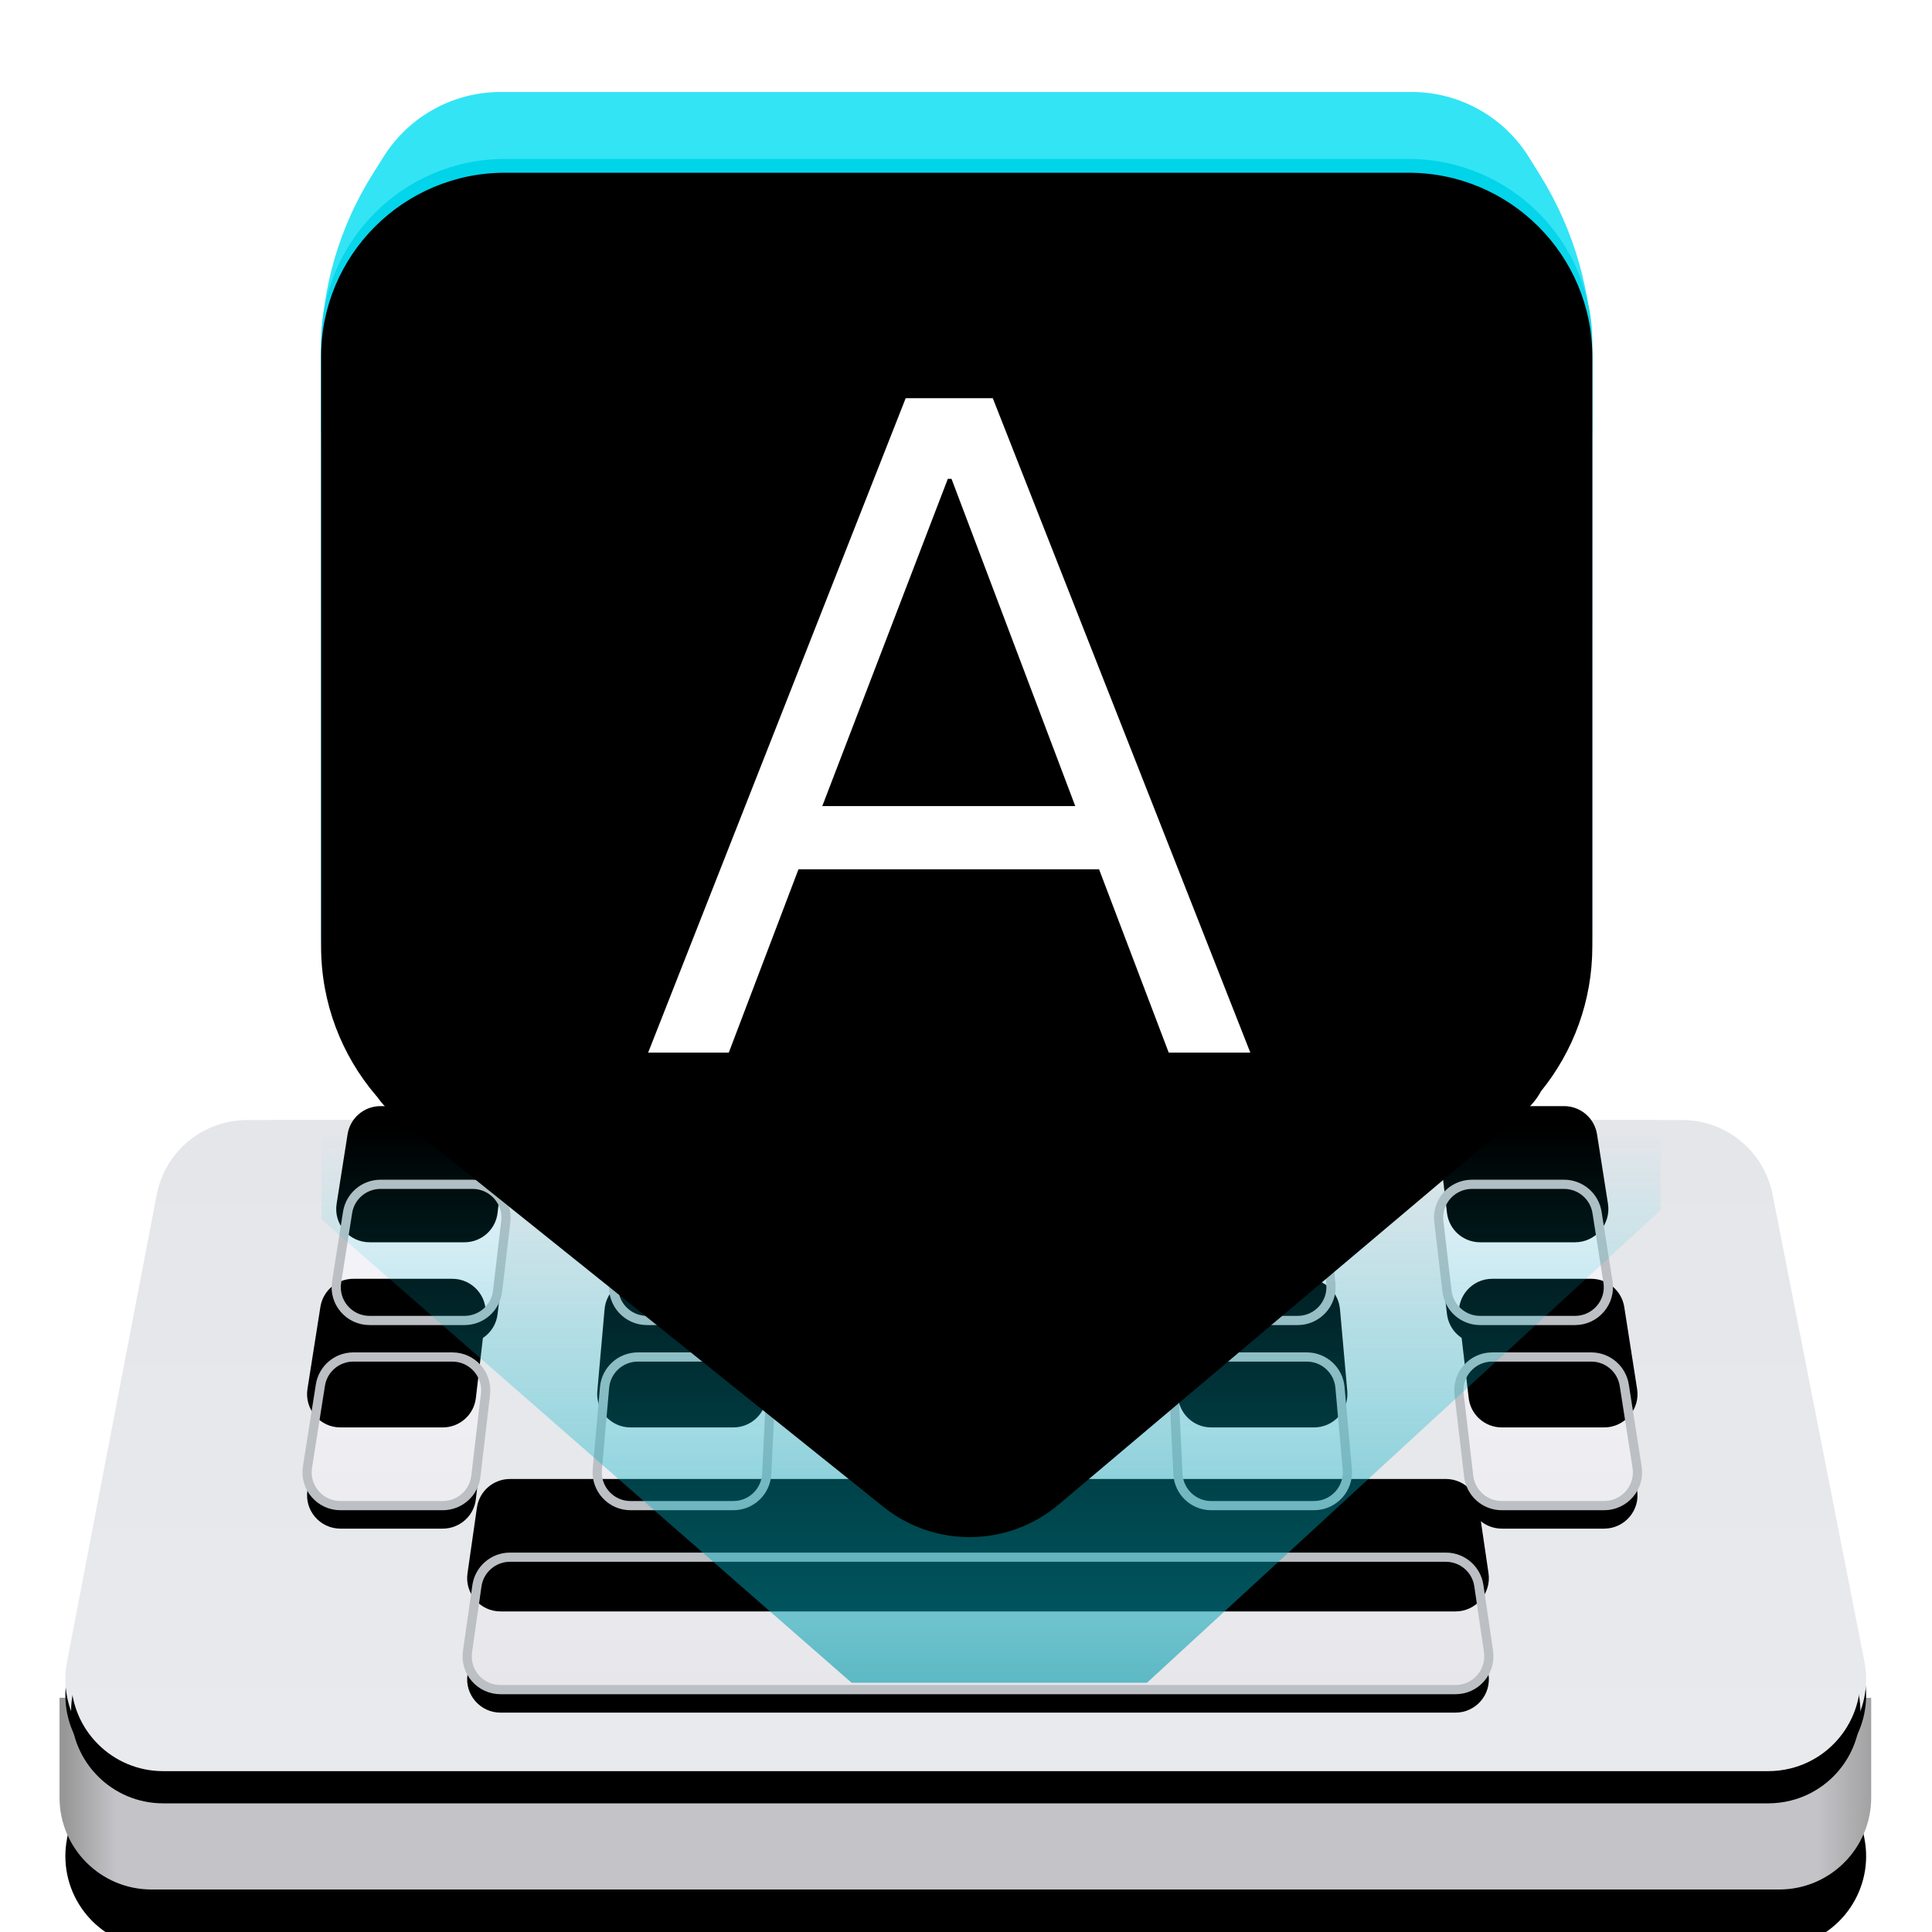 <?xml version="1.0" encoding="UTF-8"?>
<svg width="42px" height="42px" viewBox="0 0 42 42" version="1.1" xmlns="http://www.w3.org/2000/svg" xmlns:xlink="http://www.w3.org/1999/xlink">
    <title>dcc_nav_keyboard_42px</title>
    <defs>
        <linearGradient x1="50%" y1="0%" x2="50%" y2="100%" id="linearGradient-1">
            <stop stop-color="#E5E6EA" offset="0%"></stop>
            <stop stop-color="#E9EAEE" offset="100%"></stop>
        </linearGradient>
        <path d="M4.371,1.846 L35.57,1.846 C36.526,1.846 37.348,2.522 37.533,3.46 L39.53,13.614 C39.744,14.698 39.038,15.749 37.954,15.962 C37.827,15.987 37.698,16 37.568,16 L2.421,16 C1.316,16 0.421,15.105 0.421,14 C0.421,13.873 0.433,13.747 0.457,13.623 L2.407,3.469 C2.588,2.527 3.412,1.846 4.371,1.846 Z" id="path-2"></path>
        <filter x="-5.2%" y="-10.6%" width="110.4%" height="142.4%" filterUnits="objectBoundingBox" id="filter-3">
            <feOffset dx="0" dy="2" in="SourceAlpha" result="shadowOffsetOuter1"></feOffset>
            <feGaussianBlur stdDeviation="0.5" in="shadowOffsetOuter1" result="shadowBlurOuter1"></feGaussianBlur>
            <feColorMatrix values="0 0 0 0 0   0 0 0 0 0   0 0 0 0 0  0 0 0 0.13 0" type="matrix" in="shadowBlurOuter1"></feColorMatrix>
        </filter>
        <linearGradient x1="101.058%" y1="49.827%" x2="0.173%" y2="49.827%" id="linearGradient-4">
            <stop stop-color="#979797" offset="0%"></stop>
            <stop stop-color="#C4C4C8" offset="3.956%"></stop>
            <stop stop-color="#C4C4C8" offset="97.145%"></stop>
            <stop stop-color="#979797" offset="100%"></stop>
        </linearGradient>
        <path d="M4.371,0 L35.57,0 C36.526,2.04488634e-15 37.348,0.676 37.533,1.614 L39.53,11.768 C39.744,12.852 39.038,13.903 37.954,14.116 C37.827,14.141 37.698,14.154 37.568,14.154 L2.421,14.154 C1.316,14.154 0.421,13.258 0.421,12.154 C0.421,12.027 0.433,11.901 0.457,11.777 L2.407,1.623 C2.588,0.681 3.412,-4.58612667e-17 4.371,0 Z" id="path-5"></path>
        <filter x="0.6%" y="-1.2%" width="98.7%" height="104.9%" filterUnits="objectBoundingBox" id="filter-6">
            <feOffset dx="0" dy="0.35" in="SourceAlpha" result="shadowOffsetOuter1"></feOffset>
            <feColorMatrix values="0 0 0 0 1   0 0 0 0 1   0 0 0 0 1  0 0 0 0.85 0" type="matrix" in="shadowOffsetOuter1"></feColorMatrix>
        </filter>
        <path d="M5.017,0 L34.923,0 C35.842,-1.68824002e-16 36.643,0.626 36.865,1.518 L39.384,11.672 C39.65,12.744 38.997,13.829 37.925,14.095 C37.767,14.134 37.605,14.154 37.443,14.154 L2.545,14.154 C1.441,14.154 0.545,13.258 0.545,12.154 C0.545,11.994 0.564,11.836 0.602,11.681 L3.074,1.527 C3.292,0.631 4.095,1.05760751e-15 5.017,0 Z" id="path-7"></path>
        <filter x="0.5%" y="-2.5%" width="99.0%" height="109.9%" filterUnits="objectBoundingBox" id="filter-8">
            <feOffset dx="0" dy="0.7" in="SourceAlpha" result="shadowOffsetOuter1"></feOffset>
            <feColorMatrix values="0 0 0 0 1   0 0 0 0 1   0 0 0 0 1  0 0 0 0.85 0" type="matrix" in="shadowOffsetOuter1"></feColorMatrix>
        </filter>
        <linearGradient x1="50%" y1="0%" x2="50%" y2="100%" id="linearGradient-9">
            <stop stop-color="#F4F4FA" offset="0%"></stop>
            <stop stop-color="#E7E7EB" offset="100%"></stop>
        </linearGradient>
        <path d="M34.589,7.545 L34.31,5.763 C34.254,5.411 33.95,5.151 33.593,5.151 L31.439,5.151 C31.005,5.151 30.669,5.53 30.719,5.96 L30.928,7.742 C30.971,8.107 31.28,8.382 31.648,8.382 L33.873,8.382 C34.318,8.382 34.659,7.984 34.589,7.545 L34.589,7.545 Z M27.408,5.151 L25.244,5.151 C24.83,5.151 24.5,5.498 24.521,5.911 L24.607,7.692 C24.626,8.079 24.944,8.382 25.331,8.382 L27.566,8.382 C27.992,8.382 28.326,8.017 28.289,7.593 L28.13,5.812 C28.097,5.438 27.784,5.151 27.408,5.151 L27.408,5.151 Z M19.018,8.382 L21.256,8.382 C21.662,8.382 21.989,8.049 21.981,7.643 L21.946,5.862 C21.937,5.467 21.615,5.151 21.221,5.151 L19.053,5.151 C18.658,5.151 18.336,5.467 18.328,5.862 L18.293,7.643 C18.284,8.049 18.612,8.382 19.018,8.382 L19.018,8.382 Z M12.707,8.382 L14.942,8.382 C15.33,8.382 15.648,8.079 15.667,7.692 L15.754,5.911 C15.773,5.498 15.444,5.151 15.029,5.151 L12.866,5.151 C12.49,5.151 12.176,5.438 12.143,5.812 L11.985,7.593 C11.948,8.017 12.281,8.382 12.707,8.382 L12.707,8.382 Z M31.149,10.122 C31.097,9.766 30.791,9.503 30.432,9.503 L10.086,9.503 C9.726,9.503 9.42,9.767 9.368,10.124 L9.163,11.554 C9.1,11.991 9.439,12.382 9.88,12.382 L30.642,12.382 C31.084,12.382 31.423,11.989 31.359,11.551 L31.149,10.122 Z M9.554,5.96 C9.605,5.53 9.268,5.151 8.834,5.151 L6.681,5.151 C6.324,5.151 6.02,5.411 5.965,5.763 L5.684,7.545 C5.615,7.984 5.955,8.382 6.4,8.382 L8.625,8.382 C8.993,8.382 9.303,8.107 9.345,7.742 L9.554,5.96 Z M31.176,4.357 L33.24,4.357 C33.685,4.357 34.025,3.96 33.956,3.52 L33.718,2.009 C33.663,1.657 33.359,1.397 33.002,1.397 L30.999,1.397 C30.565,1.397 30.228,1.775 30.279,2.206 L30.456,3.717 C30.499,4.083 30.809,4.357 31.176,4.357 L31.176,4.357 Z M25.135,4.357 L27.21,4.357 C27.635,4.357 27.969,3.993 27.932,3.569 L27.797,2.058 C27.764,1.684 27.451,1.397 27.076,1.397 L25.062,1.397 C24.648,1.397 24.318,1.743 24.338,2.157 L24.411,3.668 C24.43,4.054 24.749,4.357 25.135,4.357 L25.135,4.357 Z M19.098,4.357 L21.176,4.357 C21.581,4.357 21.908,4.024 21.901,3.618 L21.87,2.107 C21.862,1.713 21.54,1.397 21.145,1.397 L19.128,1.397 C18.734,1.397 18.411,1.713 18.404,2.107 L18.373,3.618 C18.365,4.024 18.692,4.357 19.098,4.357 L19.098,4.357 Z M13.065,4.357 L15.138,4.357 C15.525,4.357 15.844,4.054 15.863,3.668 L15.936,2.157 C15.956,1.743 15.626,1.397 15.212,1.397 L13.199,1.397 C12.823,1.397 12.509,1.684 12.477,2.058 L12.342,3.569 C12.305,3.993 12.639,4.357 13.065,4.357 L13.065,4.357 Z M7.034,4.357 L9.097,4.357 C9.466,4.357 9.775,4.083 9.817,3.717 L9.995,2.206 C10.046,1.775 9.708,1.397 9.275,1.397 L7.272,1.397 C6.915,1.397 6.611,1.657 6.556,2.009 L6.318,3.52 C6.248,3.96 6.588,4.357 7.034,4.357 L7.034,4.357 Z" id="path-10"></path>
        <filter x="-1.2%" y="-3.2%" width="102.4%" height="110.9%" filterUnits="objectBoundingBox" id="filter-11">
            <feMorphology radius="0.1" operator="dilate" in="SourceAlpha" result="shadowSpreadOuter1"></feMorphology>
            <feOffset dx="0" dy="0.5" in="shadowSpreadOuter1" result="shadowOffsetOuter1"></feOffset>
            <feComposite in="shadowOffsetOuter1" in2="SourceAlpha" operator="out" result="shadowOffsetOuter1"></feComposite>
            <feColorMatrix values="0 0 0 0 0   0 0 0 0 0   0 0 0 0 0  0 0 0 0.29 0" type="matrix" in="shadowOffsetOuter1"></feColorMatrix>
        </filter>
        <filter x="-2.1%" y="-5.5%" width="104.1%" height="115.5%" filterUnits="objectBoundingBox" id="filter-12">
            <feOffset dx="0" dy="-1" in="SourceAlpha" result="shadowOffsetInner1"></feOffset>
            <feComposite in="shadowOffsetInner1" in2="SourceAlpha" operator="arithmetic" k2="-1" k3="1" result="shadowInnerInner1"></feComposite>
            <feColorMatrix values="0 0 0 0 0.98   0 0 0 0 0.98   0 0 0 0 0.992  0 0 0 1 0" type="matrix" in="shadowInnerInner1" result="shadowMatrixInner1"></feColorMatrix>
            <feOffset dx="0" dy="-0.7" in="SourceAlpha" result="shadowOffsetInner2"></feOffset>
            <feComposite in="shadowOffsetInner2" in2="SourceAlpha" operator="arithmetic" k2="-1" k3="1" result="shadowInnerInner2"></feComposite>
            <feColorMatrix values="0 0 0 0 0.769   0 0 0 0 0.769   0 0 0 0 0.784  0 0 0 1 0" type="matrix" in="shadowInnerInner2" result="shadowMatrixInner2"></feColorMatrix>
            <feMerge>
                <feMergeNode in="shadowMatrixInner1"></feMergeNode>
                <feMergeNode in="shadowMatrixInner2"></feMergeNode>
            </feMerge>
        </filter>
        <linearGradient x1="50%" y1="0%" x2="50%" y2="100%" id="linearGradient-13">
            <stop stop-color="#00CEE3" stop-opacity="0" offset="0%"></stop>
            <stop stop-color="#009AAB" offset="100%"></stop>
        </linearGradient>
        <filter x="-30.9%" y="-74.8%" width="161.8%" height="249.6%" filterUnits="objectBoundingBox" id="filter-14">
            <feGaussianBlur stdDeviation="3" in="SourceGraphic"></feGaussianBlur>
        </filter>
        <linearGradient x1="50%" y1="0%" x2="50%" y2="88.272%" id="linearGradient-15">
            <stop stop-color="#00D4E9" offset="0%"></stop>
            <stop stop-color="#72EEFF" offset="100%"></stop>
        </linearGradient>
        <path d="M23.636,1.455 C25.846,1.455 27.636,3.245 27.636,5.455 L27.636,18.273 C27.636,19.465 27.219,20.56 26.522,21.42 C26.435,21.581 26.317,21.728 26.169,21.853 L26.169,21.853 L16.034,30.408 C14.938,31.333 13.34,31.353 12.222,30.456 L12.222,30.456 L2.18,22.402 C1.97,22.259 1.772,22.1 1.587,21.927 L1.527,21.877 C1.408,21.782 1.306,21.671 1.223,21.548 L1.19,21.511 C0.448,20.639 -6.433963e-16,19.508 0,18.273 L0,5.455 C-2.705415e-16,3.245 1.791,1.455 4,1.455 L23.636,1.455 Z" id="path-16"></path>
        <filter x="-1.8%" y="-1.7%" width="103.6%" height="103.4%" filterUnits="objectBoundingBox" id="filter-17">
            <feOffset dx="0" dy="1" in="SourceAlpha" result="shadowOffsetInner1"></feOffset>
            <feComposite in="shadowOffsetInner1" in2="SourceAlpha" operator="arithmetic" k2="-1" k3="1" result="shadowInnerInner1"></feComposite>
            <feColorMatrix values="0 0 0 0 0.406   0 0 0 0 1   0 0 0 0 0.991  0 0 0 1 0" type="matrix" in="shadowInnerInner1" result="shadowMatrixInner1"></feColorMatrix>
            <feOffset dx="0" dy="-0.7" in="SourceAlpha" result="shadowOffsetInner2"></feOffset>
            <feComposite in="shadowOffsetInner2" in2="SourceAlpha" operator="arithmetic" k2="-1" k3="1" result="shadowInnerInner2"></feComposite>
            <feColorMatrix values="0 0 0 0 0.426   0 0 0 0 0.6   0 0 0 0 0.621  0 0 0 1 0" type="matrix" in="shadowInnerInner2" result="shadowMatrixInner2"></feColorMatrix>
            <feMerge>
                <feMergeNode in="shadowMatrixInner1"></feMergeNode>
                <feMergeNode in="shadowMatrixInner2"></feMergeNode>
            </feMerge>
        </filter>
        <path d="M8.863,20.883 L10.378,16.898 L16.913,16.898 L18.427,20.883 L20.201,20.883 L14.602,6.656 L12.709,6.656 L7.11,20.883 L8.863,20.883 Z M16.395,15.523 L10.896,15.523 L13.625,8.409 L13.705,8.409 L16.395,15.523 Z" id="path-18"></path>
        <filter x="-15.3%" y="-7.0%" width="130.6%" height="128.1%" filterUnits="objectBoundingBox" id="filter-19">
            <feOffset dx="0" dy="1" in="SourceAlpha" result="shadowOffsetOuter1"></feOffset>
            <feGaussianBlur stdDeviation="0.5" in="shadowOffsetOuter1" result="shadowBlurOuter1"></feGaussianBlur>
            <feColorMatrix values="0 0 0 0 0   0 0 0 0 0   0 0 0 0 0  0 0 0 0.154 0" type="matrix" in="shadowBlurOuter1"></feColorMatrix>
        </filter>
    </defs>
    <g id="dcc_nav_keyboard_42px" stroke="none" stroke-width="1" fill="none" fill-rule="evenodd">
        <g id="编组-4" transform="translate(1, 2)">
            <g id="编组-2" transform="translate(0, 22.349)">
                <g id="矩形备份-3">
                    <use fill="black" fill-opacity="1" filter="url(#filter-3)" xlink:href="#path-2"></use>
                    <use fill="url(#linearGradient-1)" fill-rule="evenodd" xlink:href="#path-2"></use>
                </g>
                <path d="M0.294,12.56 L39.678,12.56 L39.678,14.727 C39.678,15.832 38.783,16.727 37.678,16.727 L2.294,16.727 C1.189,16.727 0.294,15.832 0.294,14.727 L0.294,12.56 L0.294,12.56 Z" id="矩形备份" fill="url(#linearGradient-4)"></path>
                <g id="矩形备份-2">
                    <use fill="black" fill-opacity="1" filter="url(#filter-6)" xlink:href="#path-5"></use>
                    <use fill="url(#linearGradient-1)" fill-rule="evenodd" xlink:href="#path-5"></use>
                </g>
                <g id="矩形备份-2">
                    <use fill="black" fill-opacity="1" filter="url(#filter-8)" xlink:href="#path-7"></use>
                    <use fill="url(#linearGradient-1)" fill-rule="evenodd" xlink:href="#path-7"></use>
                </g>
                <g id="Fill-1">
                    <use fill="black" fill-opacity="1" filter="url(#filter-11)" xlink:href="#path-10"></use>
                    <use fill="url(#linearGradient-9)" fill-rule="evenodd" xlink:href="#path-10"></use>
                    <use fill="black" fill-opacity="1" filter="url(#filter-12)" xlink:href="#path-10"></use>
                    <use stroke="#BCBFC3" stroke-width="0.2" xlink:href="#path-10"></use>
                </g>
            </g>
            <g id="编组" transform="translate(5.908, 0)">
                <polygon id="路径-2" fill-opacity="0.6" fill="url(#linearGradient-13)" filter="url(#filter-14)" points="11.604 34.581 0.082 24.508 0.082 22.545 29.189 22.545 29.189 24.309 18.027 34.581"></polygon>
                <g id="气泡" transform="translate(0.072, 0)">
                    <g id="编组-3">
                        <path d="M23.709,8.17124146e-14 C24.746,8.11107804e-14 25.71,0.536 26.257,1.417 L26.507,1.818 C27.033,2.665 27.383,3.604 27.54,4.581 C27.603,4.862 27.636,5.154 27.636,5.455 L27.636,18.273 C27.636,19.465 27.219,20.56 26.522,21.42 C26.457,21.54 26.374,21.654 26.275,21.755 L26.169,21.853 L16.034,30.408 C14.987,31.291 13.484,31.349 12.377,30.572 L12.222,30.456 L2.18,22.402 C1.97,22.259 1.772,22.1 1.587,21.927 L1.527,21.877 C1.408,21.782 1.306,21.671 1.223,21.548 L1.19,21.511 C0.448,20.639 -3.40142402e-15,19.508 -3.55271368e-15,18.273 L-3.55271368e-15,5.455 C-3.57941157e-15,5.237 0.017,5.023 0.051,4.814 C0.177,3.74 0.542,2.703 1.124,1.781 L1.364,1.399 C1.914,0.528 2.872,8.19016063e-14 3.902,8.17124146e-14 L23.709,8.17124146e-14 Z" id="形状结合" fill="#FFFFFF"></path>
                        <path d="M1.124,1.781 L1.364,1.399 C1.914,0.528 2.872,1.89191661e-16 3.902,0 L23.709,0 C24.746,-1.90516277e-16 25.71,0.536 26.257,1.417 L26.507,1.818 C27.245,3.007 27.636,4.378 27.636,5.777 L27.636,7.273 C27.636,9.281 26.008,10.909 24,10.909 L3.674,10.909 C1.645,10.909 1.14944249e-15,9.264 0,7.236 L0,5.668 C-1.68474187e-16,4.292 0.39,2.945 1.124,1.781 Z" id="形状结合" fill-opacity="0.8" fill="#00DDF2"></path>
                        <g id="形状结合">
                            <use fill="url(#linearGradient-15)" fill-rule="evenodd" xlink:href="#path-16"></use>
                            <use fill="black" fill-opacity="1" filter="url(#filter-17)" xlink:href="#path-16"></use>
                        </g>
                    </g>
                    <g id="A" fill-rule="nonzero">
                        <use fill="black" fill-opacity="1" filter="url(#filter-19)" xlink:href="#path-18"></use>
                        <use fill="#FFFFFF" xlink:href="#path-18"></use>
                    </g>
                </g>
            </g>
        </g>
    </g>
</svg>